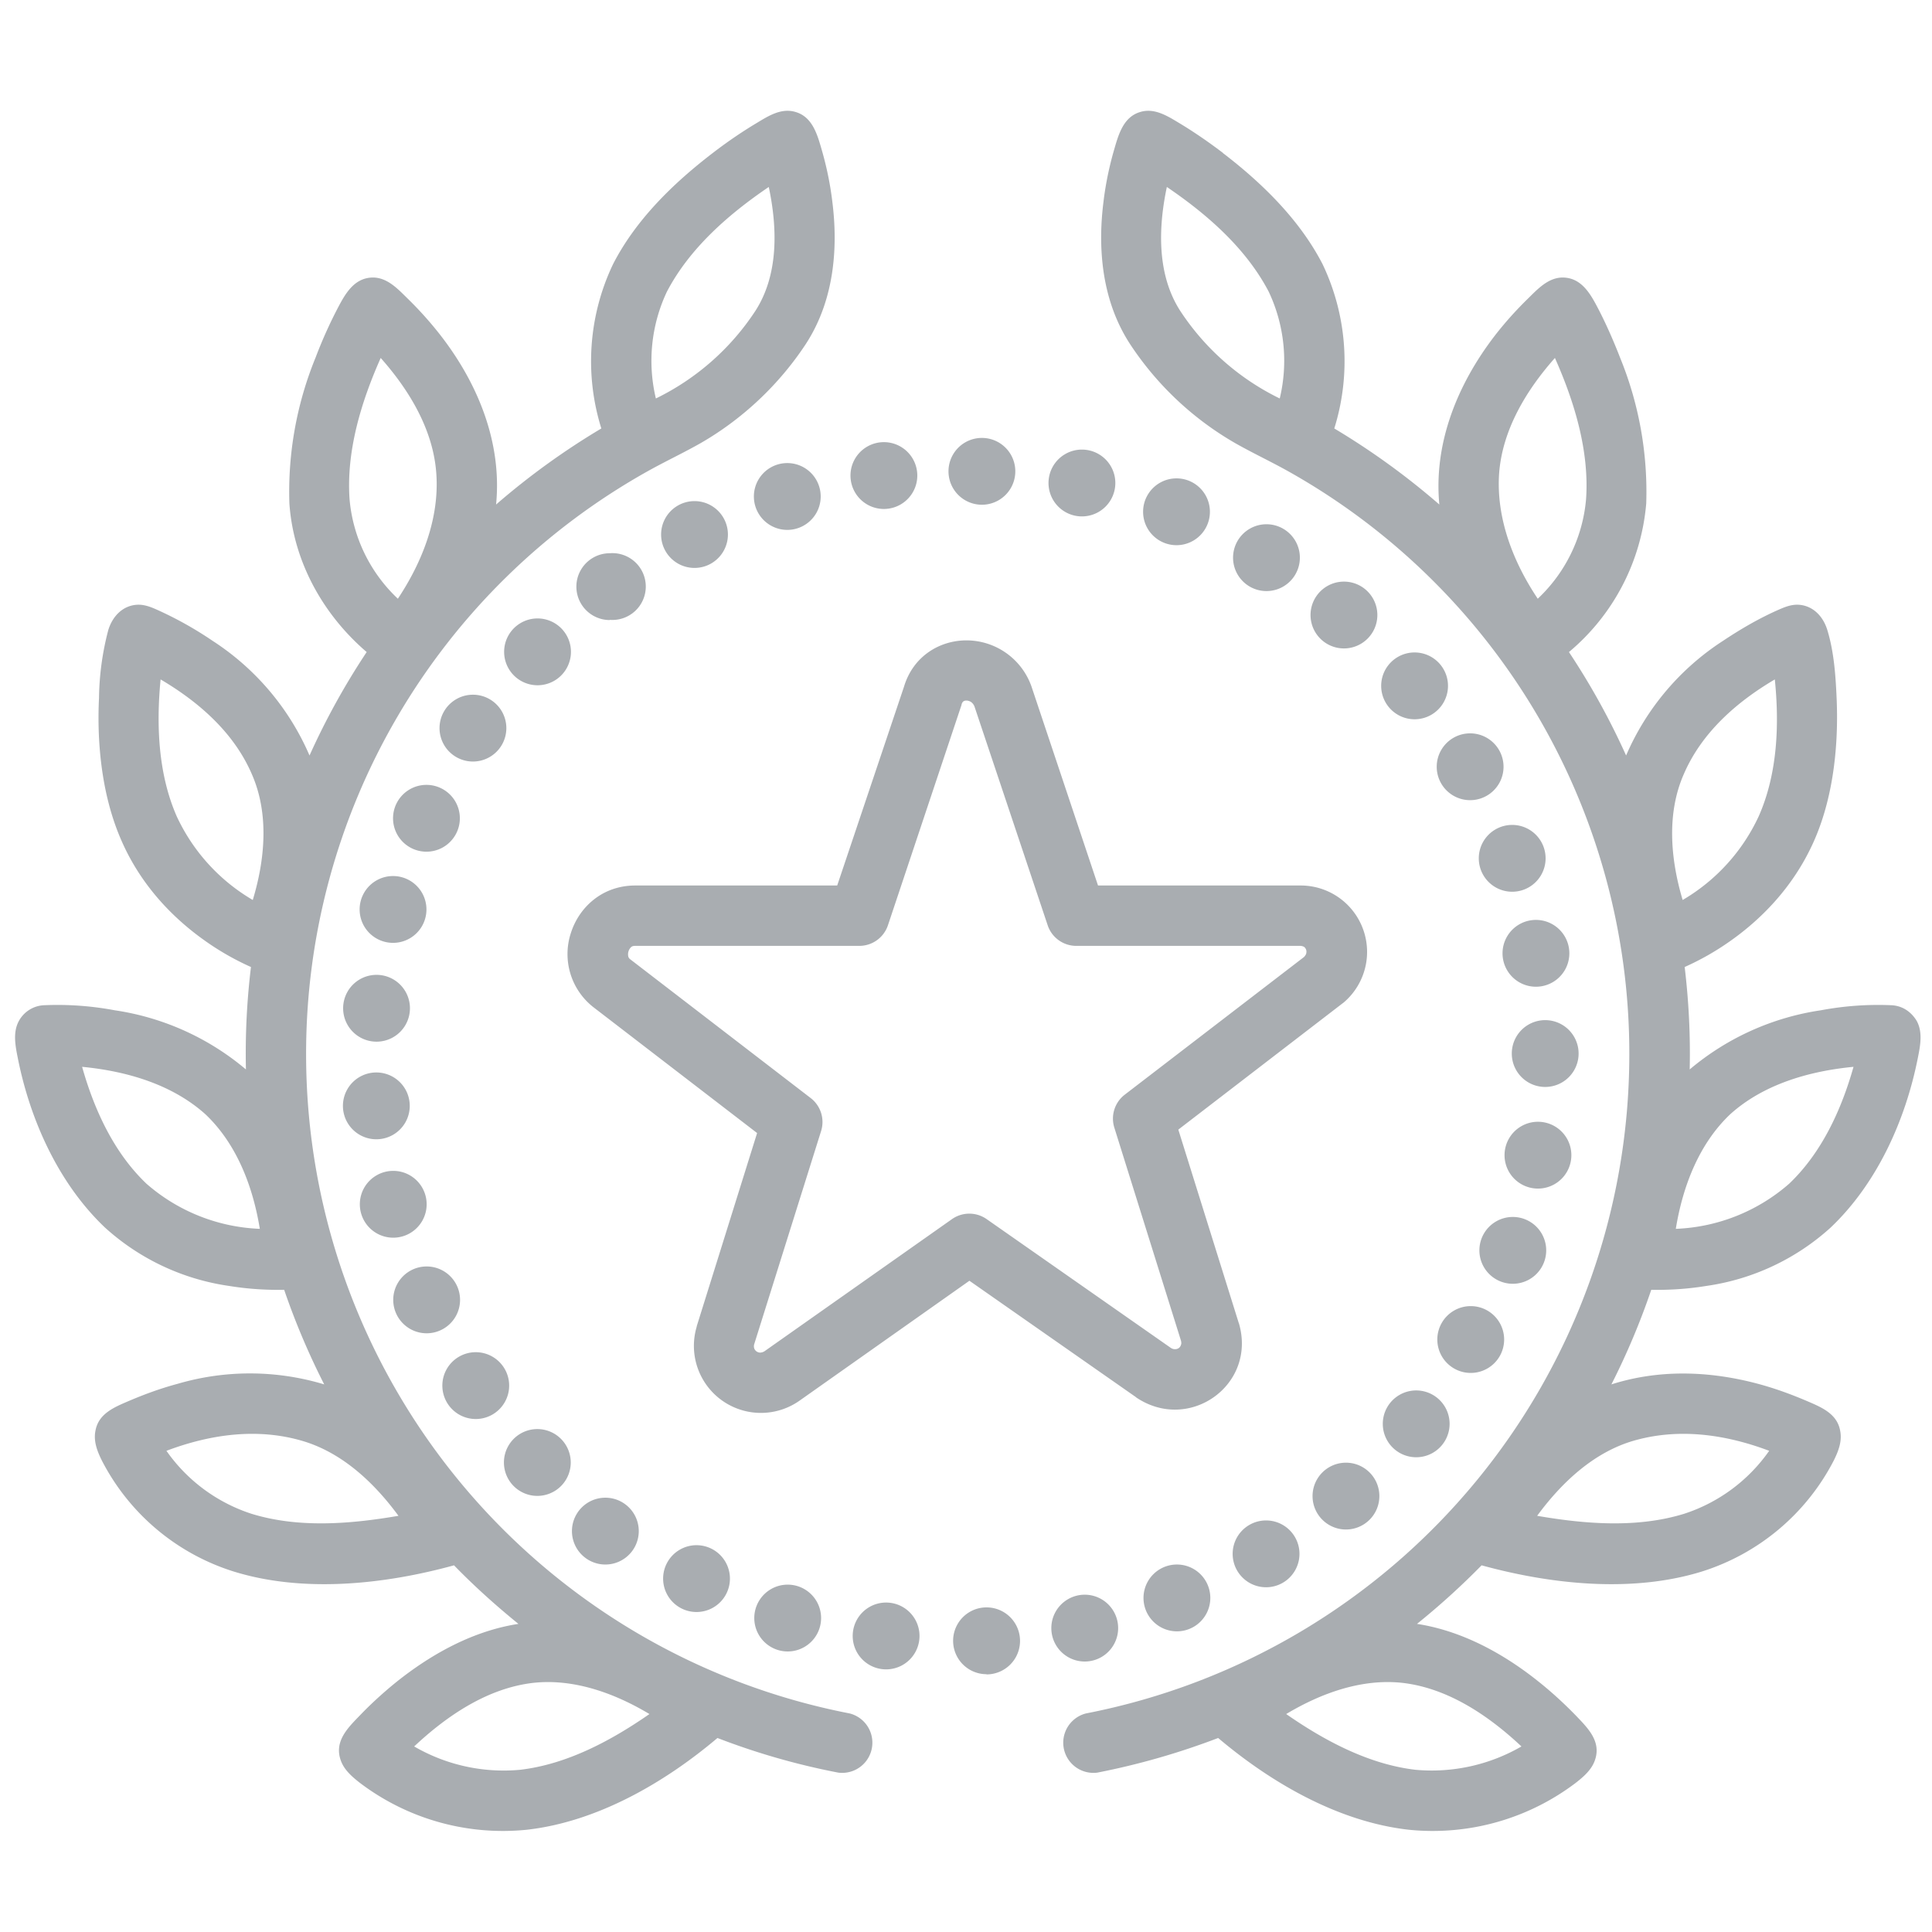<svg xmlns:xlink="http://www.w3.org/1999/xlink" xmlns="http://www.w3.org/2000/svg" aria-hidden="true" class="fc-silver-300 svg-spot spotAwardLg" width="96" height="96" viewBox="0 0 96 96"><path d="M60.76 7.6c1.96 1.5 3.82 3.32 4.96 5.53a11.2 11.2 0 0 1 .58 8.16 36.59 36.59 0 0 1 5.22 3.78c-.29-3.05.9-5.97 2.74-8.37.61-.79 1.21-1.42 1.66-1.86.48-.47.99-1.03 1.7-1.05.98-.01 1.43.85 1.82 1.6.3.58.68 1.4 1.06 2.38a17.6 17.6 0 0 1 1.3 7.25 10.81 10.81 0 0 1-3.84 7.38 35.97 35.97 0 0 1 2.84 5.14 12.83 12.83 0 0 1 4.82-5.7c.9-.6 1.83-1.14 2.82-1.57.3-.13.6-.24.94-.22.73.05 1.22.6 1.42 1.26.33 1.08.41 2.25.46 3.37.09 2-.07 4.72-1.12 7.1-1.06 2.4-2.77 4-4.18 4.99a13.3 13.3 0 0 1-2.25 1.28c.2 1.66.29 3.38.25 5.09a13.06 13.06 0 0 1 6.52-2.94 15.4 15.4 0 0 1 3.53-.25c.74.05 1.1.57 1.22.76.32.56.19 1.24.07 1.84-.61 3.1-2.03 6.26-4.34 8.45a11.63 11.63 0 0 1-6.19 2.9c-1.16.19-2.14.2-2.72.19a35.99 35.99 0 0 1-1.98 4.7c2.38-.76 4.89-.67 7.28-.03.97.26 1.78.58 2.35.82.74.32 1.59.63 1.74 1.53.1.52-.1 1.02-.33 1.48a11.14 11.14 0 0 1-6.55 5.5c-3.46 1.07-7.48.64-10.94-.31-1.01 1.03-2.08 2-3.21 2.91 2.47.38 4.58 1.7 6.03 2.86.78.62 1.4 1.22 1.84 1.67.61.64 1.33 1.32.95 2.3-.17.44-.55.77-.92 1.06a11.76 11.76 0 0 1-8.3 2.34c-3.49-.39-6.83-2.32-9.48-4.56a36.44 36.44 0 0 1-6 1.72 1.5 1.5 0 0 1-.57-2.94 33.37 33.37 0 0 0 27-32.7A33.16 33.16 0 0 0 63.98 23.4c-.86-.48-1.76-.9-2.62-1.39a15.52 15.52 0 0 1-5.2-4.9c-1.53-2.34-1.58-5.08-1.33-7.07.12-1.02.33-1.9.51-2.53.22-.76.45-1.68 1.3-1.94.72-.23 1.38.2 1.98.56.55.33 1.31.83 2.15 1.47Zm-2.78 1.69c-.43 2.03-.5 4.37.68 6.18a12.41 12.41 0 0 0 4.93 4.33 8.03 8.03 0 0 0-.55-5.31c-1.13-2.16-3.07-3.85-5.06-5.2Zm19.28 8.5c-1.42 1.6-2.61 3.57-2.77 5.74-.15 2.22.7 4.4 1.92 6.22a7.7 7.7 0 0 0 2.4-4.94c.17-2.4-.58-4.85-1.55-7.03Zm6.35 26.93a9.4 9.4 0 0 0 3.78-4.16c.93-2.1 1.03-4.53.8-6.8-1.9 1.12-3.63 2.64-4.52 4.7-.87 1.97-.66 4.25-.06 6.26Zm-.33 16.34a9.09 9.09 0 0 0 5.62-2.24c1.62-1.54 2.6-3.68 3.2-5.81-2.19.21-4.47.86-6.13 2.36-1.56 1.48-2.36 3.6-2.7 5.69Zm-6.9 14.26c2.38.41 4.96.62 7.3-.1a8.28 8.28 0 0 0 4.23-3.13c-2.2-.83-4.56-1.16-6.84-.47-1.94.6-3.5 2.08-4.69 3.7Zm-12.47 9.85c1.9 1.32 4.1 2.5 6.43 2.77a8.9 8.9 0 0 0 5.26-1.16c-1.63-1.53-3.65-2.9-5.92-3.16-2.03-.22-4.05.52-5.77 1.55ZM48.79 25.08a1.66 1.66 0 1 0 0-3.32 1.66 1.66 0 0 0 0 3.32Zm-3.21-1.45a1.66 1.66 0 1 1-3.32 0 1.66 1.66 0 0 1 3.32 0Zm-6.46 2.7a1.66 1.66 0 1 0 0-3.32 1.66 1.66 0 0 0 0 3.32Zm-2.95.23a1.66 1.66 0 1 1-3.32 0 1.66 1.66 0 0 1 3.32 0ZM30.3 30.8a1.66 1.66 0 1 0 0-3.31 1.66 1.66 0 0 0 0 3.32Zm-1.93 1.59a1.66 1.66 0 1 1-3.32 0 1.66 1.66 0 0 1 3.32 0Zm22.85 1.63a3.43 3.43 0 0 0-3.2-2.2c-1.31 0-2.64.77-3.1 2.3L41.6 44H31.57c-1.66 0-2.8 1.1-3.2 2.35a3.35 3.35 0 0 0 1.12 3.7l8.13 6.25-3 9.6v.02a3.33 3.33 0 0 0 5.12 3.67l8.43-5.95 8.27 5.78.02.02c2.63 1.77 6-.62 5.1-3.69l-.01-.02-3-9.6 8.13-6.25.08-.06A3.3 3.3 0 0 0 64.6 44H54.56l-3.31-9.9a1.64 1.64 0 0 0-.03-.08Zm-3.44.98c.03-.1.07-.13.09-.15a.27.27 0 0 1 .15-.04c.08 0 .16.03.23.07.05.04.12.1.17.22l3.64 10.88c.2.6.77 1.02 1.42 1.02H64.6c.1 0 .16.03.2.05a.3.3 0 0 1 .11.3c0 .04-.03.11-.11.2l-8.92 6.85a1.5 1.5 0 0 0-.51 1.63l3.31 10.58c.03.11.02.18 0 .22a.3.3 0 0 1-.1.15.32.32 0 0 1-.18.06c-.06 0-.14 0-.26-.09l-9.11-6.37a1.5 1.5 0 0 0-1.73 0l-9.28 6.54a.43.43 0 0 1-.25.09.32.32 0 0 1-.29-.2.36.36 0 0 1 0-.23L40.8 56.2a1.5 1.5 0 0 0-.52-1.64l-8.96-6.89a.24.24 0 0 1-.1-.14.5.5 0 0 1 .14-.47c.03-.03.09-.06.2-.06H42.7a1.5 1.5 0 0 0 1.42-1.02l3.65-10.93.01-.03V35ZM26.7 74.33a1.66 1.66 0 1 0 0-3.32 1.66 1.66 0 0 0 0 3.32Zm-1.4-5.48a1.66 1.66 0 1 1-3.32 0 1.66 1.66 0 0 1 3.32 0Zm-4.1-2.6a1.66 1.66 0 1 0 0-3.32 1.66 1.66 0 0 0 0 3.32Zm0-6.41a1.66 1.66 0 1 1-3.32 0 1.66 1.66 0 0 1 3.32 0Zm-2.5-3.23a1.66 1.66 0 1 0 0-3.32 1.66 1.66 0 0 0 0 3.32Zm1.67-6.51a1.66 1.66 0 1 1-3.32 0 1.66 1.66 0 0 1 3.32 0Zm-.84-3.25a1.66 1.66 0 1 0 0-3.32 1.66 1.66 0 0 0 0 3.32Zm3.32-6.19a1.66 1.66 0 1 1-3.32 0 1.66 1.66 0 0 1 3.32 0Zm.65-2.82a1.66 1.66 0 1 0 0-3.32 1.66 1.66 0 0 0 0 3.32ZM55.42 24a1.66 1.66 0 1 1-3.32 0 1.66 1.66 0 0 1 3.32 0Zm3.04 3.09a1.66 1.66 0 1 0 0-3.32 1.66 1.66 0 0 0 0 3.32Zm6.13.62a1.66 1.66 0 1 1-3.32 0 1.66 1.66 0 0 1 3.32 0Zm2.19 4.51a1.66 1.66 0 1 0 0-3.32 1.66 1.66 0 0 0 0 3.32Zm5.17 1.86a1.66 1.66 0 1 1-3.32 0 1.66 1.66 0 0 1 3.32 0Zm1.1 5.68a1.66 1.66 0 1 0 0-3.32 1.66 1.66 0 0 0 0 3.32Zm3.75 2.89a1.66 1.66 0 1 1-3.32 0 1.66 1.66 0 0 1 3.32 0Zm-.48 6.38a1.66 1.66 0 1 0 0-3.32 1.66 1.66 0 0 0 0 3.32Zm2.12 3.32a1.66 1.66 0 1 1-3.32 0 1.66 1.66 0 0 1 3.32 0Zm-2.02 6.71a1.66 1.66 0 1 0 0-3.32 1.66 1.66 0 0 0 0 3.32Zm.41 3.07a1.66 1.66 0 1 1-3.32 0 1.66 1.66 0 0 1 3.32 0Zm-3.75 6.09a1.66 1.66 0 1 0 0-3.32 1.66 1.66 0 0 0 0 3.32Zm-1.05 2.53a1.66 1.66 0 1 1-3.32 0 1.66 1.66 0 0 1 3.32 0ZM66.88 76a1.66 1.66 0 1 0 0-3.32 1.66 1.66 0 0 0 0 3.32Zm-2.31 1.21a1.66 1.66 0 1 1-3.32 0 1.66 1.66 0 0 1 3.32 0Zm-6.09 3.85a1.66 1.66 0 1 0 0-3.32 1.66 1.66 0 0 0 0 3.32Zm-2.92-.16a1.66 1.66 0 1 1-3.32 0 1.66 1.66 0 0 1 3.32 0Zm-6.54 2.3a1.66 1.66 0 1 0 0-3.33 1.66 1.66 0 0 0 0 3.32Zm-3.33-1.91a1.66 1.66 0 1 1-3.32 0 1.66 1.66 0 0 1 3.32 0Zm-6.55.77a1.66 1.66 0 1 0 0-3.32 1.66 1.66 0 0 0 0 3.32Zm-2.87-3.62a1.66 1.66 0 1 1-3.32 0 1.66 1.66 0 0 1 3.32 0Zm-6.19-.7a1.66 1.66 0 1 0 0-3.32 1.66 1.66 0 0 0 0 3.32ZM35.42 7.6c-1.96 1.5-3.83 3.32-4.96 5.53a11.2 11.2 0 0 0-.58 8.16 36.59 36.59 0 0 0-5.23 3.78c.3-3.05-.88-5.97-2.73-8.37a18.02 18.02 0 0 0-1.66-1.86c-.48-.47-.99-1.03-1.7-1.05-.98-.01-1.43.85-1.82 1.6-.3.58-.69 1.4-1.06 2.38a17.6 17.6 0 0 0-1.3 7.25c.2 2.88 1.67 5.52 3.84 7.38a35.96 35.96 0 0 0-2.84 5.14 12.83 12.83 0 0 0-4.82-5.7 18.1 18.1 0 0 0-2.82-1.57c-.3-.13-.6-.24-.94-.22-.73.05-1.22.6-1.42 1.26a13.85 13.85 0 0 0-.46 3.37c-.1 2 .07 4.72 1.12 7.1 1.05 2.4 2.77 4 4.18 4.99a13.3 13.3 0 0 0 2.25 1.28 35.8 35.8 0 0 0-.25 5.09A13.06 13.06 0 0 0 5.7 50.2a15.4 15.4 0 0 0-3.53-.25 1.5 1.5 0 0 0-1.22.76c-.32.56-.19 1.24-.07 1.84.61 3.1 2.03 6.26 4.34 8.45a11.63 11.63 0 0 0 6.18 2.9c1.17.19 2.15.2 2.72.19a36.2 36.2 0 0 0 1.99 4.7 12.76 12.76 0 0 0-7.28-.03c-.97.26-1.78.58-2.35.82-.74.32-1.59.63-1.74 1.53-.1.52.1 1.02.33 1.48a11.1 11.1 0 0 0 6.55 5.5c3.46 1.07 7.48.64 10.94-.31 1 1.03 2.08 2 3.2 2.91-2.47.38-4.57 1.7-6.03 2.86-.77.62-1.4 1.22-1.83 1.67-.62.64-1.33 1.32-.95 2.3.17.44.55.77.92 1.06a11.76 11.76 0 0 0 8.3 2.34c3.48-.39 6.83-2.32 9.48-4.56 1.92.74 3.92 1.32 6 1.72a1.5 1.5 0 0 0 .57-2.94 33.37 33.37 0 0 1-27.01-32.7 33.16 33.16 0 0 1 17-29.04c.86-.48 1.76-.9 2.62-1.39 2.08-1.2 3.88-2.9 5.2-4.9 1.53-2.34 1.58-5.08 1.33-7.07-.12-1.02-.33-1.9-.51-2.53-.22-.76-.45-1.68-1.3-1.94-.73-.23-1.38.2-1.98.56-.55.33-1.32.83-2.15 1.47Zm2.78 1.69c.43 2.03.5 4.37-.68 6.18a12.41 12.41 0 0 1-4.93 4.33 8.05 8.05 0 0 1 .55-5.31c1.13-2.16 3.07-3.85 5.06-5.2Zm-19.28 8.5c1.42 1.6 2.61 3.57 2.76 5.74.16 2.22-.7 4.4-1.91 6.22a7.7 7.7 0 0 1-2.4-4.94c-.17-2.4.58-4.85 1.55-7.03Zm-6.36 26.93a9.4 9.4 0 0 1-3.78-4.16c-.92-2.1-1.02-4.53-.8-6.8 1.9 1.12 3.64 2.64 4.53 4.7.87 1.97.66 4.25.05 6.26Zm.34 16.34a9.09 9.09 0 0 1-5.62-2.24c-1.62-1.54-2.6-3.68-3.2-5.81 2.19.21 4.46.86 6.13 2.36 1.56 1.48 2.36 3.6 2.7 5.69Zm6.9 14.26c-2.39.41-4.96.62-7.3-.1a8.28 8.28 0 0 1-4.23-3.13c2.2-.83 4.56-1.16 6.83-.47 1.95.6 3.51 2.08 4.7 3.7Zm12.47 9.85c-1.9 1.32-4.1 2.5-6.43 2.77a8.85 8.85 0 0 1-5.26-1.16c1.63-1.53 3.65-2.9 5.92-3.16 2.03-.22 4.05.52 5.77 1.55Z" fill="#A9ADB1"></path></svg>